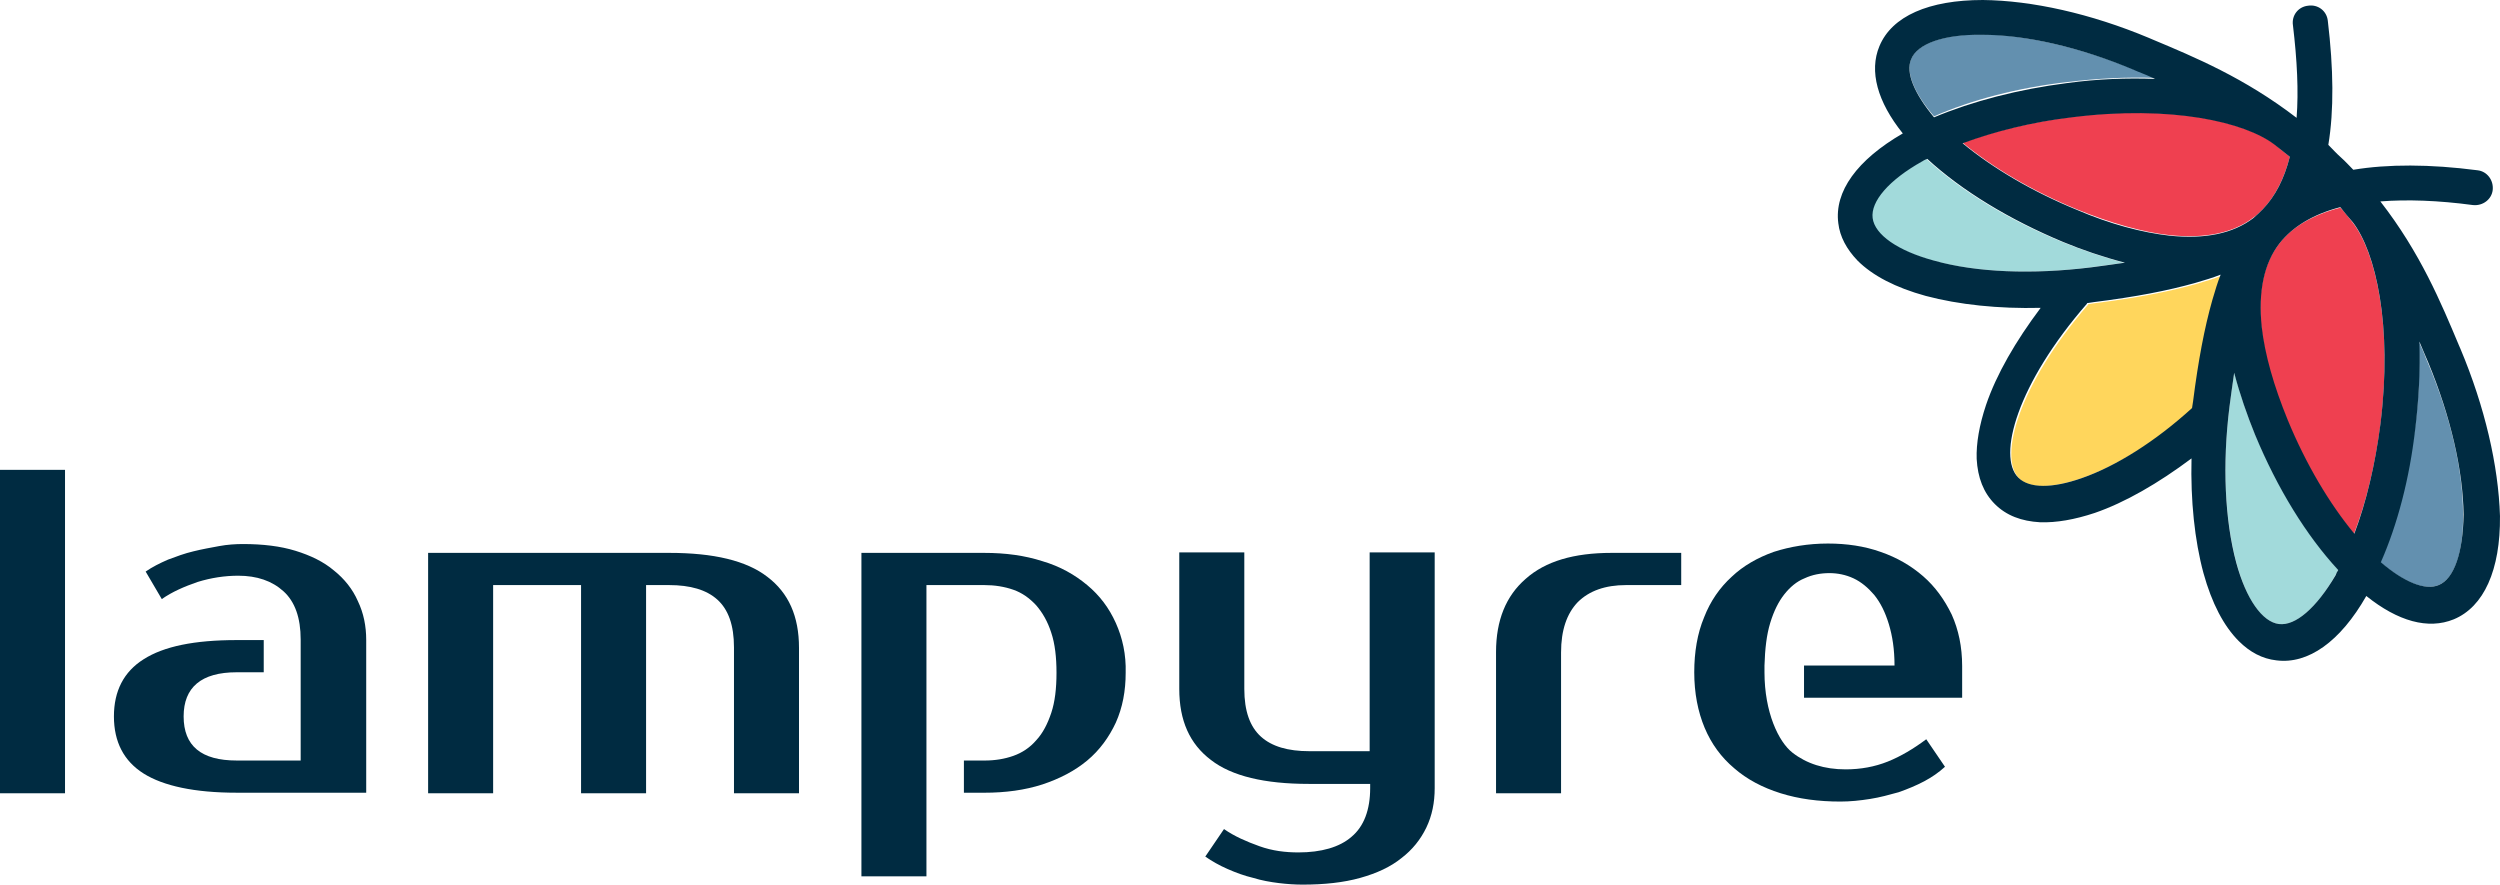 <svg viewBox="0 0 130 46" fill="none" xmlns="http://www.w3.org/2000/svg">
<path d="M108.253 24.863C110.038 24.242 112.094 22.974 114.041 21.273C114.041 21.165 114.068 21.03 114.095 20.922C114.366 18.762 114.69 17.088 115.096 15.658C115.231 15.172 115.367 14.74 115.529 14.335C115.123 14.497 114.663 14.632 114.203 14.767C112.77 15.172 111.066 15.496 108.929 15.766C108.821 15.793 108.685 15.793 108.577 15.82C108.577 15.82 108.577 15.82 108.577 15.847C104.953 20.031 103.898 23.81 105.007 24.89C105.521 25.403 106.711 25.403 108.253 24.863Z" fill="#FFD65C"/>
<path d="M126.808 30.424C127.62 30.1 128.107 28.723 128.079 26.752C128.079 24.458 127.43 21.65 126.24 18.843L126.159 18.654C126.051 18.357 125.915 18.06 125.78 17.763C125.834 19.221 125.78 20.759 125.564 22.325C125.239 24.863 124.617 27.238 123.779 29.236C124.996 30.289 126.078 30.721 126.808 30.424Z" fill="#6390AF"/>
<path d="M110.984 3.618C108.171 2.457 105.358 1.809 103.059 1.782C101.084 1.782 99.732 2.241 99.38 3.051C99.083 3.753 99.543 4.86 100.57 6.048C102.545 5.184 104.925 4.563 107.495 4.266C109.064 4.077 110.606 3.996 112.066 4.05C111.769 3.915 111.471 3.807 111.174 3.672L110.984 3.618Z" fill="#6390AF"/>
<path d="M117.45 11.095L117.666 10.879C118.315 10.204 118.775 9.286 119.073 8.152C118.802 7.936 118.532 7.72 118.288 7.504C116.747 6.316 112.906 5.426 107.739 6.073C105.656 6.343 103.709 6.802 102.059 7.423C103.627 8.719 105.683 9.934 107.982 10.879C109.768 11.607 111.391 12.066 112.824 12.228C114.664 12.417 116.124 12.12 117.179 11.311C117.261 11.257 117.369 11.176 117.45 11.095Z" fill="#EF4050"/>
<path d="M123.78 22.109C124.429 16.953 123.536 13.12 122.346 11.581C122.13 11.311 121.941 11.041 121.697 10.798C120.263 11.176 119.181 11.797 118.505 12.688C117.694 13.74 117.396 15.198 117.586 17.034C117.748 18.465 118.181 20.111 118.938 21.866C119.885 24.161 121.102 26.212 122.4 27.778C123.05 26.104 123.509 24.161 123.78 22.109Z" fill="#EF4050"/>
<path d="M118.504 32.448C119.37 32.556 120.479 31.611 121.453 29.884C121.507 29.803 121.561 29.695 121.588 29.614C119.938 27.832 118.423 25.349 117.26 22.568C116.854 21.596 116.476 20.489 116.178 19.355C116.07 20.084 115.989 20.705 115.935 21.11C115.556 24.134 115.691 27.022 116.286 29.236C116.8 31.153 117.612 32.34 118.504 32.448Z" fill="#A2DADB"/>
<path d="M108.686 13.904C109.092 13.85 109.714 13.769 110.444 13.661C109.308 13.364 108.226 12.986 107.225 12.581C104.412 11.42 101.951 9.908 100.166 8.262C100.084 8.316 99.976 8.37 99.895 8.397C98.191 9.369 97.217 10.448 97.325 11.339C97.433 12.203 98.624 13.04 100.517 13.553C102.789 14.174 105.684 14.282 108.686 13.904Z" fill="#A2DADB"/>
<path d="M127.944 18.141L127.862 17.952C126.943 15.765 125.861 13.147 123.778 10.474C125.157 10.366 126.78 10.42 128.593 10.663C129.107 10.717 129.567 10.366 129.621 9.88C129.675 9.367 129.323 8.909 128.836 8.855C126.348 8.531 124.157 8.531 122.371 8.828C122.155 8.612 121.966 8.396 121.722 8.18C121.479 7.964 121.289 7.748 121.073 7.532C121.371 5.75 121.343 3.563 121.046 1.08C120.992 0.567 120.532 0.216 120.018 0.297C119.504 0.351 119.152 0.81 119.234 1.323C119.45 3.131 119.531 4.751 119.423 6.128C116.718 4.049 114.121 2.97 111.93 2.052L111.741 1.971C108.711 0.702 105.655 0.027 103.112 0C100.299 0 98.378 0.837 97.729 2.403C97.188 3.698 97.621 5.291 98.946 6.938C96.566 8.315 95.376 9.961 95.592 11.608C95.673 12.31 96.025 12.958 96.593 13.552C97.377 14.335 98.568 14.956 100.137 15.387C101.868 15.846 103.923 16.062 106.115 16.008C104.816 17.736 103.815 19.464 103.274 21.057C102.923 22.109 102.76 23.054 102.787 23.864C102.842 24.836 103.139 25.619 103.734 26.213C104.329 26.807 105.114 27.104 106.087 27.158C106.926 27.185 107.873 27.023 108.928 26.672C110.497 26.132 112.228 25.133 113.959 23.837C113.905 26.024 114.121 28.102 114.581 29.803C115.014 31.369 115.636 32.557 116.42 33.34C116.988 33.907 117.638 34.257 118.368 34.338C120.018 34.554 121.695 33.367 123.048 30.991C124.698 32.314 126.266 32.746 127.592 32.206C129.161 31.558 130.026 29.641 129.999 26.834C129.918 24.215 129.215 21.165 127.944 18.141ZM121.695 10.771C121.912 11.041 122.128 11.311 122.344 11.554C123.534 13.093 124.427 16.926 123.778 22.082C123.507 24.161 123.048 26.105 122.425 27.752C121.127 26.186 119.91 24.134 118.963 21.84C118.233 20.058 117.773 18.438 117.611 17.007C117.421 15.171 117.719 13.714 118.53 12.661C119.207 11.797 120.261 11.149 121.695 10.771ZM119.071 8.153C118.774 9.313 118.314 10.204 117.665 10.879L117.448 11.095C117.367 11.176 117.259 11.257 117.178 11.338C116.123 12.148 114.662 12.445 112.823 12.256C111.389 12.094 109.739 11.662 107.981 10.906C105.682 9.961 103.626 8.747 102.057 7.451C103.734 6.83 105.682 6.344 107.737 6.101C112.904 5.453 116.745 6.344 118.287 7.532C118.53 7.721 118.801 7.937 119.071 8.153ZM99.379 3.078C99.704 2.268 101.083 1.782 103.058 1.809C105.357 1.809 108.17 2.457 110.983 3.644L111.173 3.725C111.47 3.833 111.768 3.968 112.065 4.103C110.605 4.049 109.063 4.103 107.494 4.319C104.951 4.643 102.571 5.264 100.569 6.101C99.541 4.859 99.082 3.779 99.379 3.078ZM100.569 13.552C98.676 13.039 97.486 12.202 97.377 11.338C97.269 10.474 98.216 9.367 99.947 8.396C100.028 8.342 100.137 8.288 100.218 8.261C102.003 9.907 104.492 11.419 107.278 12.58C108.251 12.985 109.36 13.363 110.497 13.66C109.766 13.768 109.144 13.849 108.738 13.903C105.682 14.281 102.787 14.173 100.569 13.552ZM108.251 24.863C106.71 25.403 105.519 25.403 104.951 24.836C103.842 23.729 104.897 19.95 108.522 15.792C108.522 15.792 108.522 15.792 108.522 15.765C108.63 15.738 108.765 15.738 108.874 15.711C111.038 15.441 112.715 15.117 114.148 14.713C114.608 14.578 115.068 14.443 115.474 14.281C115.311 14.686 115.176 15.145 115.041 15.604C114.635 17.034 114.311 18.735 114.04 20.868C114.013 20.976 114.013 21.111 113.986 21.219C112.092 22.946 110.037 24.242 108.251 24.863ZM118.503 32.449C117.638 32.341 116.799 31.153 116.285 29.263C115.69 27.05 115.555 24.161 115.934 21.138C115.988 20.733 116.069 20.112 116.177 19.383C116.475 20.517 116.853 21.596 117.259 22.595C118.422 25.403 119.937 27.86 121.587 29.641C121.533 29.722 121.479 29.83 121.452 29.911C120.451 31.612 119.369 32.557 118.503 32.449ZM126.808 30.424C126.104 30.721 124.995 30.262 123.805 29.236C124.671 27.266 125.293 24.89 125.59 22.325C125.78 20.76 125.861 19.221 125.807 17.763C125.942 18.06 126.05 18.357 126.185 18.654L126.267 18.843C127.43 21.651 128.079 24.458 128.106 26.753C128.079 28.723 127.619 30.1 126.808 30.424Z" fill="#002B41"/>
<path d="M3.381 41.25H0V24.432H3.381V41.25Z" fill="#002B41"/>
<path d="M22.289 28.75H34.813C37.112 28.75 38.816 29.155 39.898 29.992C41.007 30.829 41.548 32.044 41.548 33.69V41.249H38.167V33.663C38.167 32.502 37.87 31.692 37.302 31.18C36.733 30.667 35.895 30.424 34.786 30.424H33.596V41.249H30.215V30.424H25.643V41.249H22.262V28.75H22.289Z" fill="#002B41"/>
<path d="M71.195 40.763H68.058C65.758 40.763 64.054 40.358 62.972 39.521C61.863 38.684 61.322 37.469 61.322 35.822V28.723H64.704V35.822C64.704 36.983 65.001 37.793 65.569 38.306C66.137 38.819 66.976 39.062 68.085 39.062H71.222V28.723H74.604V40.979C74.604 41.734 74.468 42.409 74.171 43.03C73.873 43.651 73.441 44.191 72.873 44.623C72.304 45.082 71.601 45.406 70.736 45.649C69.87 45.892 68.869 46 67.733 46C67.354 46 66.921 45.973 66.489 45.919C66.056 45.865 65.596 45.784 65.163 45.649C64.704 45.541 64.271 45.379 63.838 45.19C63.405 45.001 63.026 44.785 62.675 44.542L63.648 43.111C64.189 43.489 64.812 43.759 65.488 44.002C66.164 44.245 66.84 44.326 67.517 44.326C68.707 44.326 69.654 44.056 70.276 43.516C70.925 42.976 71.249 42.112 71.249 40.979V40.763H71.195Z" fill="#002B41"/>
<path d="M87.45 30.424H84.556C83.474 30.424 82.636 30.721 82.04 31.315C81.472 31.909 81.175 32.772 81.175 33.933V41.249H77.794V33.906C77.794 32.259 78.308 30.991 79.335 30.1C80.363 29.182 81.851 28.75 83.799 28.75H87.423V30.424H87.45Z" fill="#002B41"/>
<path d="M18.61 31.26C18.34 30.639 17.907 30.099 17.366 29.667C16.825 29.208 16.149 28.884 15.364 28.641C14.58 28.398 13.66 28.29 12.632 28.29C12.254 28.29 11.821 28.317 11.388 28.398C10.955 28.479 10.495 28.56 10.063 28.668C9.603 28.776 9.17 28.938 8.737 29.1C8.304 29.289 7.926 29.478 7.574 29.721L8.413 31.152C8.954 30.774 9.576 30.504 10.279 30.261C10.982 30.045 11.686 29.937 12.389 29.937C13.363 29.937 14.147 30.207 14.742 30.747C15.337 31.287 15.635 32.123 15.635 33.257V39.547H12.308C10.468 39.547 9.549 38.791 9.549 37.253C9.549 35.741 10.468 34.958 12.308 34.958H13.714V33.284H12.308C10.117 33.284 8.521 33.608 7.466 34.283C6.438 34.931 5.924 35.93 5.924 37.253C5.924 38.575 6.438 39.574 7.466 40.222C8.494 40.87 10.117 41.221 12.308 41.221H19.043V33.284C19.043 32.555 18.908 31.881 18.61 31.26Z" fill="#002B41"/>
<path d="M58.022 32.394C57.67 31.611 57.183 30.964 56.534 30.424C55.885 29.884 55.127 29.452 54.208 29.182C53.288 28.885 52.287 28.75 51.178 28.75H44.794V45.568H48.175V30.424H51.178C51.719 30.424 52.233 30.505 52.693 30.667C53.153 30.829 53.531 31.099 53.883 31.477C54.208 31.855 54.478 32.313 54.667 32.907C54.857 33.474 54.938 34.176 54.938 34.986C54.938 35.796 54.857 36.498 54.667 37.065C54.478 37.632 54.234 38.117 53.883 38.495C53.558 38.873 53.153 39.143 52.693 39.305C52.233 39.467 51.746 39.548 51.178 39.548H50.123V41.222H51.178C52.287 41.222 53.288 41.087 54.208 40.79C55.1 40.493 55.885 40.088 56.534 39.548C57.183 39.008 57.67 38.333 58.022 37.578C58.373 36.795 58.535 35.931 58.535 34.986C58.562 34.041 58.373 33.177 58.022 32.394Z" fill="#002B41"/>
<path d="M102.032 36.308V34.635C102.032 33.636 101.843 32.745 101.491 31.962C101.112 31.179 100.625 30.504 100.003 29.964C99.381 29.424 98.651 28.993 97.785 28.696C96.947 28.399 96.027 28.264 95.053 28.264C94.025 28.264 93.079 28.426 92.24 28.696C91.401 28.993 90.644 29.424 90.049 29.991C89.427 30.558 88.94 31.26 88.615 32.097C88.264 32.934 88.101 33.906 88.101 34.959C88.101 36.038 88.291 37.01 88.642 37.847C88.994 38.684 89.508 39.386 90.184 39.953C90.833 40.52 91.645 40.952 92.592 41.249C93.538 41.545 94.566 41.681 95.702 41.681C96.216 41.681 96.73 41.627 97.244 41.545C97.758 41.465 98.245 41.33 98.732 41.195C99.192 41.033 99.651 40.844 100.057 40.628C100.463 40.412 100.815 40.169 101.139 39.872L100.165 38.441C99.516 38.927 98.84 39.332 98.164 39.602C97.488 39.872 96.757 40.007 95.973 40.007C94.864 40.007 93.944 39.71 93.214 39.143C92.483 38.576 91.753 37.037 91.753 34.959C91.753 34.824 91.753 34.608 91.753 34.608C91.78 33.744 91.861 33.015 92.051 32.394C92.24 31.773 92.483 31.287 92.781 30.909C93.079 30.531 93.43 30.234 93.836 30.072C94.242 29.883 94.674 29.802 95.134 29.802C95.54 29.802 95.973 29.883 96.379 30.072C96.784 30.261 97.136 30.558 97.46 30.936C97.785 31.341 98.028 31.827 98.218 32.448C98.407 33.069 98.515 33.771 98.515 34.608H93.809V36.281H102.032V36.308Z" fill="#002B41"/>
</svg>